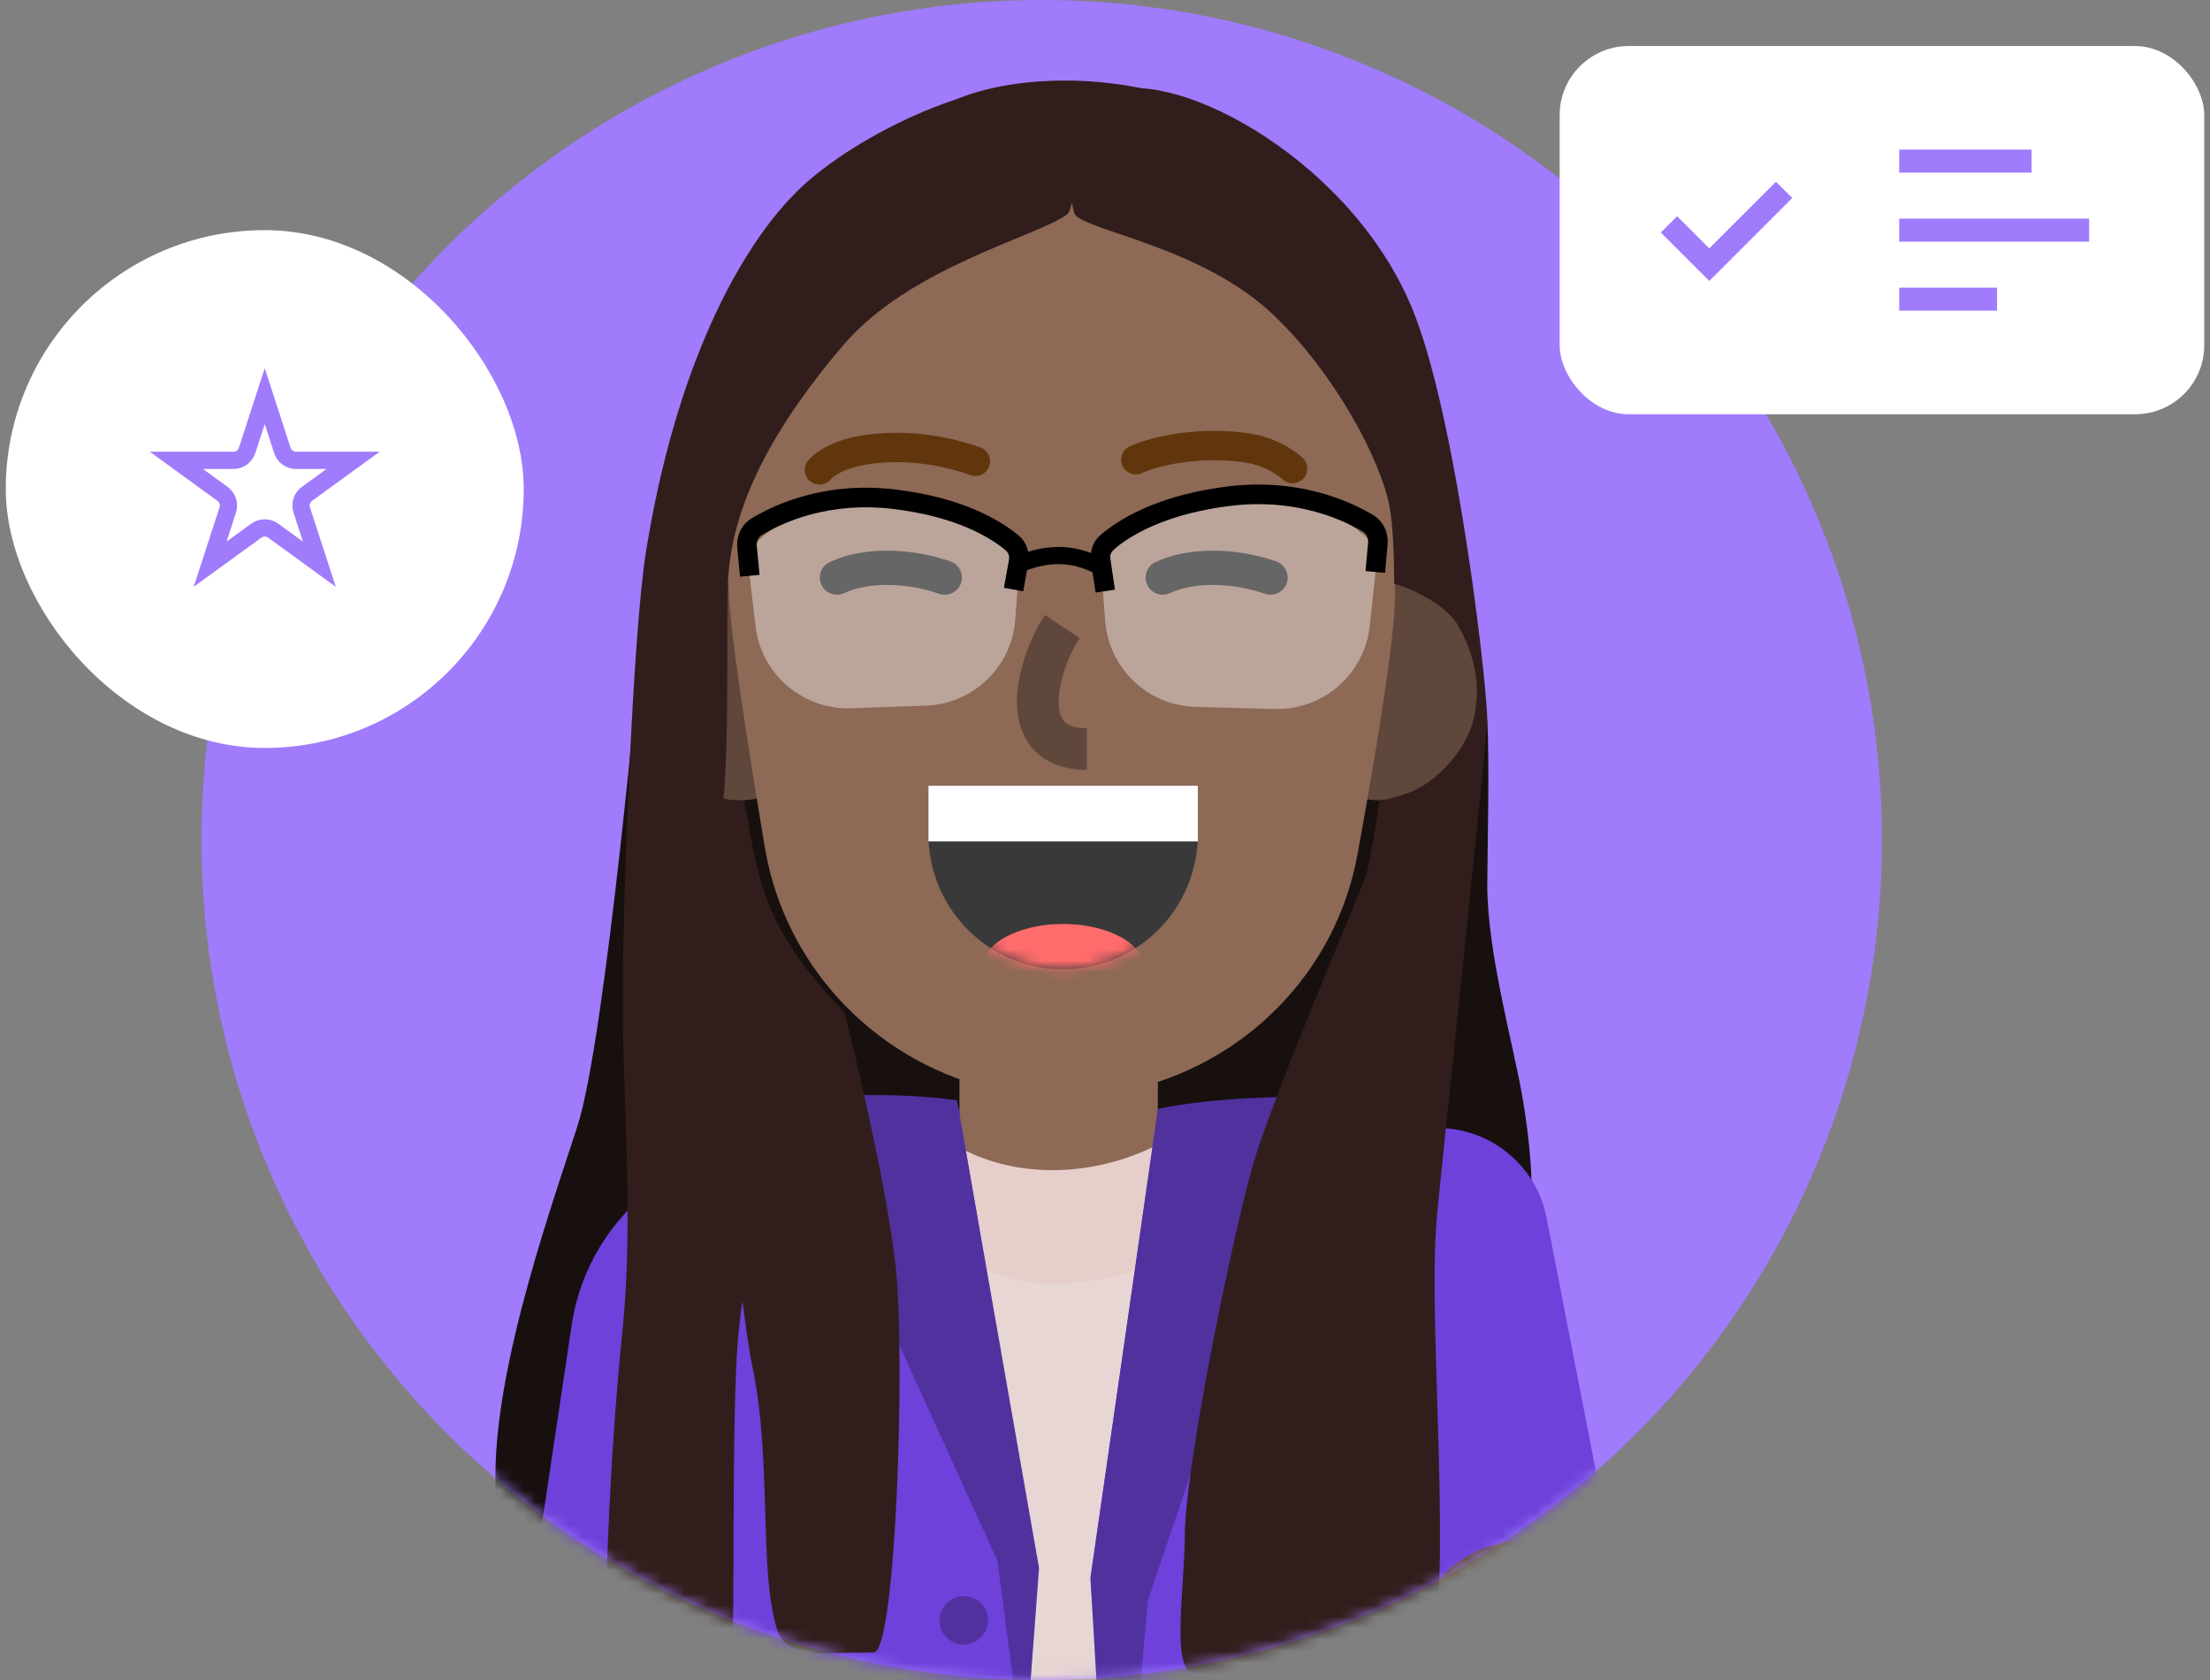 <svg width="192" height="146" viewBox="0 0 192 146" fill="none" xmlns="http://www.w3.org/2000/svg">
<rect x="0" y="0" width="192" height="146" fill="#808080" stroke="none"/>
<circle cx="90.5" cy="73" r="73" fill="#A07BFC"/>
<mask id="mask0_822_93" style="mask-type:alpha" maskUnits="userSpaceOnUse" x="17" y="0" width="147" height="146">
<circle cx="90.5" cy="73" r="73" fill="#A07BFC"/>
</mask>
<g mask="url(#mask0_822_93)">
<path d="M129.21 76.898C129.21 74.875 129.422 66.294 129.21 62.535L124.209 63.174L111.974 73.493C109.705 78.742 99.165 97.516 99.846 100.41C100.697 104.027 114.434 106.951 118.89 110.091C136.551 122.539 133.04 99.984 132.295 95.516C131.55 91.048 129.21 82.856 129.21 76.898Z" fill="#17100F"/>
<path fill-rule="evenodd" clip-rule="evenodd" d="M55.695 55.734C55.695 55.734 52.635 90.25 50.163 97.883C47.69 105.517 42.011 121.414 43.203 131.112C44.394 140.811 44.631 141.794 50.163 138.709C55.695 135.625 120.591 90.706 120.591 90.706L55.695 55.734Z" fill="#17100F"/>
<rect x="83.356" y="81.685" width="17.235" height="24.682" rx="8.618" fill="#8D6956"/>
<path d="M78.037 163.995V105.517H106.975V163.995C106.975 163.995 96.83 165.733 92.506 165.733C88.181 165.733 78.037 163.995 78.037 163.995Z" fill="#E7D6D3"/>
<path d="M91.442 101.687C85.228 101.687 81.335 98.708 80.164 97.218L76.76 104.346C78.994 106.758 85.058 111.581 91.442 111.581C97.825 111.581 104.031 108.389 106.336 106.793L103.995 97.218C102.4 98.708 97.655 101.687 91.442 101.687Z" fill="#E6CECB"/>
<rect x="52.381" y="96.97" width="36.806" height="76.111" rx="18.403" transform="rotate(8.5 52.381 96.97)" fill="#6D41DA"/>
<rect x="38.46" y="159.03" width="22.584" height="44.28" rx="11.292" transform="rotate(-45 38.46 159.03)" fill="#67513B"/>
<path d="M54.393 211.086L63.532 97.586L83.249 96.154L90.165 136.476C88.337 160.601 85.829 214.924 85.829 217.848C85.829 220.773 63.532 214.132 54.393 211.086Z" fill="#6D41DA"/>
<path d="M90.271 136.263L83.143 95.622C78.037 94.878 71.547 95.161 68.461 95.622L86.654 135.625L88.995 153.285L90.271 136.263Z" fill="#50319E"/>
<path d="M130.425 209.806L121.337 97.537L100.591 96.686L94.74 137.008C96.567 161.133 98.989 213.644 98.989 216.569C98.989 219.493 121.287 212.852 130.425 209.806Z" fill="#6D41DA"/>
<path d="M94.74 137.221L100.591 96.367C105.591 95.303 112.046 95.303 114.528 95.303L99.74 139.029L96.761 171.691L94.74 137.221Z" fill="#50319E"/>
<rect width="19.266" height="53.622" rx="9.633" transform="matrix(-0.982 0.191 0.191 0.982 132.522 96.367)" fill="#6D41DA"/>
<path fill-rule="evenodd" clip-rule="evenodd" d="M120.66 171.271L124.703 140.631L140.313 142.69L136.27 173.331C135.702 177.641 131.746 180.675 127.435 180.106C123.125 179.537 120.091 175.582 120.66 171.271L120.66 171.271Z" fill="#F6DDD6"/>
<rect width="19.266" height="37.958" rx="9.633" transform="matrix(-0.998 -0.061 -0.061 0.998 142.075 134.567)" fill="#67513B"/>
<path d="M83.728 142.913C84.889 142.913 85.83 141.972 85.83 140.811C85.83 139.65 84.889 138.709 83.728 138.709C82.567 138.709 81.626 139.65 81.626 140.811C81.626 141.972 82.567 142.913 83.728 142.913Z" fill="#50319E"/>
<path d="M119.954 69.557C124.655 69.557 128.465 65.318 128.465 60.088C128.465 54.859 124.655 50.62 119.954 50.62C115.254 50.62 111.443 54.859 111.443 60.088C111.443 65.318 115.254 69.557 119.954 69.557Z" fill="#60473B"/>
<path d="M64.206 69.557C59.505 69.557 55.695 65.318 55.695 60.088C55.695 54.859 59.505 50.62 64.206 50.62C68.906 50.62 72.717 54.859 72.717 60.088C72.717 65.318 68.906 69.557 64.206 69.557Z" fill="#60473B"/>
<path d="M62.89 38.888C62.263 22.316 75.485 8.489 92.07 8.489C108.821 8.489 122.049 22.581 121.416 39.321C121.217 44.579 121.108 48.992 121.197 50.994C121.353 54.525 119.641 64.945 117.93 74.286C116.048 84.562 108.066 92.576 97.852 94.77C94.254 95.542 90.529 95.552 86.926 94.799C76.407 92.6 68.231 84.254 66.451 73.656C64.903 64.432 63.338 54.349 63.287 50.994C63.256 48.989 63.097 44.372 62.89 38.888Z" fill="#8D6956"/>
<path fill-rule="evenodd" clip-rule="evenodd" d="M80.661 68.284V72.498C80.661 78.983 85.901 84.239 92.363 84.239C98.827 84.239 104.066 78.983 104.066 72.498V68.284H80.661Z" fill="#393939"/>
<mask id="mask1_822_93" style="mask-type:luminance" maskUnits="userSpaceOnUse" x="80" y="68" width="25" height="17">
<path fill-rule="evenodd" clip-rule="evenodd" d="M80.68 68.28C80.667 68.498 80.661 68.717 80.661 68.936V73.04C80.661 79.226 85.901 84.239 92.363 84.239C98.827 84.239 104.066 79.226 104.066 73.04V68.936C104.066 68.717 104.059 68.498 104.047 68.28H80.68Z" fill="white"/>
</mask>
<g mask="url(#mask1_822_93)">
<path d="M92.363 88.003C96.261 88.003 99.421 86.278 99.421 84.149C99.421 82.021 96.261 80.295 92.363 80.295C88.465 80.295 85.306 82.021 85.306 84.149C85.306 86.278 88.465 88.003 92.363 88.003Z" fill="#FF6C6C"/>
</g>
<rect x="80.661" y="68.284" width="23.406" height="4.84" fill="white"/>
<path d="M74.742 37.87C78.003 37.327 81.605 37.627 85.164 38.883C85.829 39.118 86.178 39.847 85.943 40.512C85.708 41.177 84.979 41.526 84.314 41.291C81.165 40.18 78 39.916 75.161 40.389C74.323 40.529 73.631 40.754 73.07 41.036C72.752 41.196 72.502 41.361 72.314 41.519C72.269 41.557 72.231 41.591 72.202 41.62L72.177 41.645C72.177 41.645 72.181 41.639 72.189 41.63C71.748 42.18 70.945 42.269 70.394 41.829C69.844 41.388 69.755 40.585 70.195 40.034C70.294 39.911 70.452 39.748 70.676 39.56C71.013 39.279 71.426 39.005 71.922 38.756C72.713 38.357 73.651 38.052 74.742 37.87Z" fill="#62360D"/>
<path d="M98.164 38.781C101.134 37.479 105.568 37.15 108.733 37.696C109.755 37.872 110.689 38.207 111.529 38.654C111.98 38.894 112.378 39.154 112.721 39.416L112.824 39.496C112.987 39.626 113.11 39.734 113.19 39.813C113.693 40.306 113.701 41.115 113.207 41.618C112.726 42.109 111.947 42.129 111.441 41.673L111.39 41.626L111.366 41.604C111.313 41.557 111.247 41.503 111.168 41.443C110.933 41.263 110.652 41.08 110.328 40.907C109.719 40.583 109.041 40.34 108.299 40.212C105.594 39.746 101.657 40.037 99.189 41.119C98.543 41.402 97.79 41.108 97.507 40.462C97.224 39.816 97.518 39.064 98.164 38.781Z" fill="#62360D"/>
<path d="M90.788 53.447L93.798 55.453C92.775 56.987 91.974 59.291 91.974 60.966C91.974 62.582 92.558 63.261 94.344 63.28L94.421 63.28V66.897C90.475 66.897 88.357 64.514 88.357 60.966C88.357 58.563 89.357 55.645 90.714 53.559L90.788 53.447Z" fill="#60473B"/>
<path d="M100.384 48.846C103.23 47.51 107.295 47.554 110.865 48.786C111.643 49.055 112.056 49.903 111.787 50.68C111.519 51.458 110.671 51.87 109.893 51.602C107.004 50.604 103.723 50.569 101.65 51.542C100.905 51.892 100.018 51.572 99.669 50.827C99.319 50.083 99.639 49.196 100.384 48.846Z" fill="black"/>
<path d="M72.084 48.846C74.93 47.51 78.996 47.554 82.566 48.786C83.343 49.055 83.756 49.903 83.487 50.68C83.219 51.458 82.371 51.87 81.593 51.602C78.704 50.604 75.423 50.569 73.35 51.542C72.606 51.892 71.719 51.572 71.369 50.827C71.019 50.083 71.339 49.196 72.084 48.846Z" fill="black"/>
<path d="M87.663 48.599C90.495 47.25 93.225 47.118 95.882 48.564L95.985 48.621L95.258 49.921C93.064 48.692 90.834 48.767 88.412 49.892L88.303 49.943L87.663 48.599Z" fill="black"/>
<path d="M96.019 53.974L95.662 49.389C95.662 49.389 97.886 44.391 106.823 43.337C115.761 42.282 119.712 47.778 119.712 47.778L119 54.397C118.549 58.587 114.956 61.728 110.743 61.614L103.863 61.429C99.726 61.318 96.34 58.1 96.019 53.974Z" fill="white" fill-opacity="0.4"/>
<path d="M106.522 42.291C109.384 41.921 112.072 42.127 114.555 42.786C116.4 43.276 117.988 43.974 119.296 44.759C120.161 45.279 120.623 46.245 120.555 47.265L120.55 47.336L120.33 49.784L118.635 49.631L118.855 47.184C118.892 46.765 118.724 46.401 118.42 46.219C117.243 45.512 115.8 44.878 114.118 44.431C111.843 43.827 109.377 43.638 106.741 43.98C102.041 44.587 98.779 46.048 96.728 47.773C96.531 47.939 96.432 48.217 96.466 48.544L96.473 48.598L96.863 51.244L95.179 51.493L94.789 48.847C94.655 47.94 94.947 47.047 95.633 46.47C97.929 44.538 101.496 42.941 106.522 42.291Z" fill="black"/>
<path d="M88.208 53.804L88.513 49.436C88.513 49.436 86.291 44.549 77.512 43.584C68.732 42.62 64.897 48.044 64.897 48.044L65.633 54.397C66.117 58.583 69.735 61.695 73.947 61.548L80.424 61.322C84.561 61.178 87.92 57.933 88.208 53.804Z" fill="white" fill-opacity="0.4"/>
<path d="M69.934 43.084C72.362 42.421 74.995 42.2 77.801 42.54C82.687 43.132 86.185 44.648 88.469 46.51C89.179 47.089 89.482 48.002 89.338 48.923L89.326 48.996L88.893 51.387L87.218 51.084L87.651 48.693C87.717 48.329 87.616 48.011 87.393 47.829C85.356 46.168 82.159 44.783 77.596 44.23C75.015 43.917 72.604 44.12 70.382 44.726C68.737 45.175 67.327 45.807 66.176 46.508C65.888 46.684 65.724 47.025 65.746 47.421L65.75 47.473L65.988 49.954L64.293 50.116L64.055 47.635C63.955 46.592 64.41 45.591 65.29 45.055C66.571 44.274 68.126 43.578 69.934 43.084Z" fill="black"/>
<path d="M105.454 19.663C95.325 14.046 90.985 13.599 79.069 22.216C67.047 19.131 77.792 11.258 82.473 8.918C87.155 6.577 97.687 5.726 106.517 10.194C115.348 14.662 118.114 26.685 105.454 19.663Z" fill="#311E1C"/>
<path d="M73.261 29.995C78.993 23.28 89.844 20.62 92.611 18.705C93.675 18.19 93.674 10.397 91.121 8.386C87.61 5.62 75.163 11.045 69.63 16.259C64.098 21.472 58.613 32.321 56.119 47.963C54.949 55.303 54.098 78.603 54.098 86.901C54.098 95.2 55.055 105.945 54.098 115.414C53.444 121.874 52.503 133.603 52.503 149.455C52.503 153.075 62.666 154.17 63.247 151.264C64.098 147.008 63.355 122.967 64.206 115.414C65.144 107.088 66.651 101.264 65.481 93.497C64.311 85.731 60.8 77.965 62.183 73.39C63.566 68.815 63.034 57.644 63.247 50.729C63.46 43.813 67.449 36.804 73.261 29.995Z" fill="#311E1C"/>
<path d="M65.376 118.815C64.014 112.347 61.369 82.749 60.908 68.919C61.121 68.99 63.057 69.472 63.568 69.557C64.078 69.642 64.49 69.593 64.632 69.557C65.234 72.217 65.499 76.185 67.504 80.196C69.1 83.388 71.972 86.544 73.356 87.962C74.561 92.679 77.143 103.729 77.824 110.198C78.675 118.283 77.824 143.604 75.909 143.604C71.463 143.604 68.335 144.242 67.504 141.583C65.908 136.476 67.079 126.901 65.376 118.815Z" fill="#311E1C"/>
<path d="M110.699 27.427C104.411 21.391 94.314 20.086 93.357 18.597C92.364 15.192 92.168 9.471 96.549 7.958C102.4 5.936 117.826 14.128 122.933 27.427C126.74 37.34 129.317 60.62 129.21 62.748C129.104 64.876 125.487 99.133 124.955 104.453C124.423 109.772 124.635 113.709 124.955 124.88C125.274 136.05 125.274 145.514 122.933 146.157C118.678 147.328 105.379 145.625 103.57 145.306C101.762 144.987 102.932 137.604 102.932 133.497C102.932 127.858 106.762 108.815 108.783 101.474C110.337 95.832 118.039 77.855 118.571 76.366C118.997 75.174 119.635 71.188 119.848 69.451L119.853 69.452C120.1 69.523 120.352 69.595 122.295 68.919C124.742 68.067 127.402 65.195 128.04 62.429C128.678 59.663 128.146 56.897 126.657 54.343C125.465 52.301 122.082 50.974 121.125 50.726C121.125 48.386 121.018 45.513 120.699 43.917C119.894 39.89 116.018 32.533 110.699 27.427Z" fill="#311E1C"/>
</g>
<rect x="135.5" y="4" width="56" height="32" rx="6" fill="white"/>
<path d="M165 14H176.5M165 20H173.25H177.375H181.5M165 26H173.5M155 16.5L148.5 23L145 19.5" stroke="#A07BFC" stroke-width="2"/>
<rect x="0.5" y="20" width="45" height="45" rx="22.5" fill="white"/>
<path d="M21.468 39.142L23 34.427L24.532 39.142C24.699 39.657 25.179 40.005 25.721 40.005H30.678L26.667 42.919C26.229 43.237 26.046 43.802 26.213 44.317L27.745 49.031L23.735 46.117C23.297 45.799 22.703 45.799 22.265 46.117L18.255 49.031L19.787 44.317C19.954 43.802 19.771 43.237 19.333 42.919L15.322 40.005H20.279C20.821 40.005 21.301 39.657 21.468 39.142Z" stroke="#A07BFC" stroke-width="1.5"/>
</svg>
